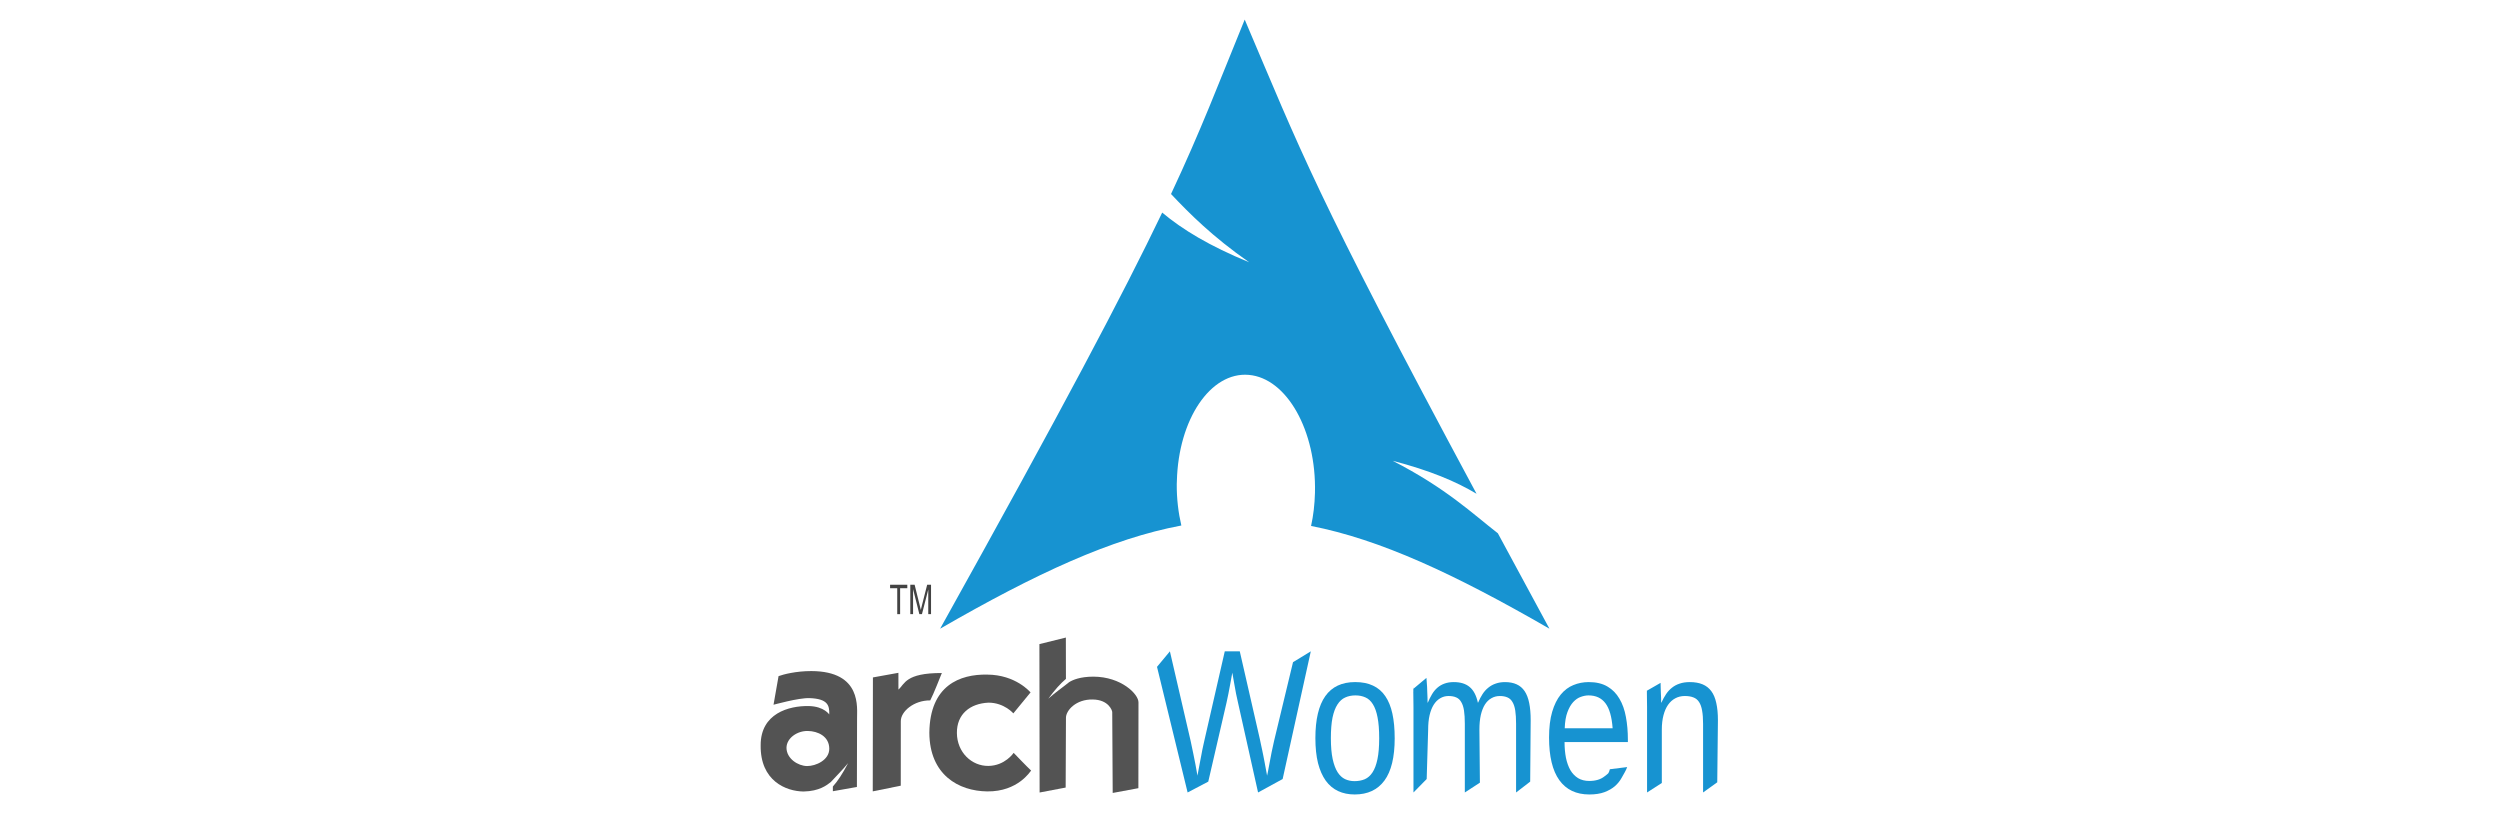 <?xml version="1.0" encoding="UTF-8" standalone="no"?>
<!-- Created with Inkscape (http://www.inkscape.org/) -->

<svg
   xmlns:dc="http://purl.org/dc/elements/1.1/"
   xmlns:cc="http://creativecommons.org/ns#"
   xmlns:rdf="http://www.w3.org/1999/02/22-rdf-syntax-ns#"
   xmlns:svg="http://www.w3.org/2000/svg"
   xmlns="http://www.w3.org/2000/svg"
   xmlns:xlink="http://www.w3.org/1999/xlink"
   xmlns:sodipodi="http://sodipodi.sourceforge.net/DTD/sodipodi-0.dtd"
   xmlns:inkscape="http://www.inkscape.org/namespaces/inkscape"
   version="1.0"
   width="600"
   height="199.417"
   id="svg2424"
   inkscape:version="0.48.2 r9819"
   sodipodi:docname="archwomenLOGOsquare.svg"
   inkscape:export-filename="/home/meskarune/Documents/archwomenLOGOsquare.png"
   inkscape:export-xdpi="90"
   inkscape:export-ydpi="90">
  <sodipodi:namedview
     pagecolor="#ffffff"
     bordercolor="#666666"
     borderopacity="1"
     objecttolerance="10"
     gridtolerance="10"
     guidetolerance="10"
     inkscape:pageopacity="0"
     inkscape:pageshadow="2"
     inkscape:window-width="1280"
     inkscape:window-height="675"
     id="namedview3142"
     showgrid="false"
     inkscape:zoom="1.4142136"
     inkscape:cx="349.59078"
     inkscape:cy="118.88673"
     inkscape:window-x="0"
     inkscape:window-y="26"
     inkscape:window-maximized="1"
     inkscape:current-layer="text3261" />
  <defs
     id="defs2426">
    <linearGradient
       x1="112.499"
       y1="6.137"
       x2="112.499"
       y2="129.347"
       id="path1082_2_"
       gradientUnits="userSpaceOnUse"
       gradientTransform="translate(287,-83)">
      <stop
         id="stop193"
         style="stop-color:#ffffff;stop-opacity:0"
         offset="0" />
      <stop
         id="stop195"
         style="stop-color:#ffffff;stop-opacity:0.275"
         offset="1" />
      <midPointStop
         offset="0"
         style="stop-color:#FFFFFF"
         id="midPointStop197" />
      <midPointStop
         offset="0.5"
         style="stop-color:#FFFFFF"
         id="midPointStop199" />
      <midPointStop
         offset="1"
         style="stop-color:#000000"
         id="midPointStop201" />
    </linearGradient>
    <linearGradient
       x1="541.335"
       y1="104.507"
       x2="606.912"
       y2="303.14"
       id="linearGradient2544"
       xlink:href="#path1082_2_"
       gradientUnits="userSpaceOnUse"
       gradientTransform="matrix(-0.394,0,0,0.394,357.52,122.002)" />
    <linearGradient
       id="linearGradient3388">
      <stop
         id="stop3390"
         style="stop-color:#000000;stop-opacity:0"
         offset="0" />
      <stop
         id="stop3392"
         style="stop-color:#000000;stop-opacity:0.371"
         offset="1" />
    </linearGradient>
    <linearGradient
       x1="490.723"
       y1="237.724"
       x2="490.723"
       y2="183.964"
       id="linearGradient4416"
       xlink:href="#linearGradient3388"
       gradientUnits="userSpaceOnUse"
       gradientTransform="matrix(0.749,0,0,0.749,-35.46,91.441)" />
  </defs>
  <g
     transform="scale(0.929,1.076)"
     style="font-size:95.928px;font-style:normal;font-variant:normal;font-weight:normal;font-stretch:normal;text-align:start;line-height:125%;letter-spacing:0px;word-spacing:0px;writing-mode:lr-tb;text-anchor:start;fill:#1793d1;fill-opacity:1;stroke:none;font-family:Liberation Sans;-inkscape-font-specification:Liberation Sans"
     id="text3261">
    <path
       d="m 321.561,4.366 c -7.008,14.826 -11.234,24.525 -19.036,38.91 4.784,4.376 10.655,9.472 20.191,15.227 -10.252,-3.64 -17.245,-7.295 -22.471,-11.088 -9.985,17.98 -25.629,43.592 -57.375,92.817 24.952,-12.431 44.294,-20.095 62.319,-23.019 -0.774,-2.873 -1.214,-5.981 -1.184,-9.223 l 0.03,-0.69 c 0.396,-13.795 8.712,-24.404 18.563,-23.683 9.851,0.72 17.508,12.494 17.112,26.289 -0.074,2.596 -0.414,5.093 -1.007,7.409 17.83,3.01 36.965,10.654 61.579,22.917 -4.853,-7.711 -9.185,-14.662 -13.322,-21.282 -6.516,-4.359 -13.313,-10.031 -27.178,-16.172 9.53,2.137 16.353,4.602 21.671,7.358 C 339.391,42.556 335.984,33.576 321.561,4.366 z"
       id="path2518"
       style="fill:#1793d1;fill-opacity:1;fill-rule:evenodd;stroke:none"
       inkscape:connector-curvature="0" />
    <g
       id="text2634"
       style="font-size:8.441px;font-style:normal;font-weight:normal;fill:#434343;fill-opacity:1;stroke:none;font-family:DejaVu Sans Mono"
       transform="matrix(0.929,0,0,1.086,-405.003,-149.538)">
      <path
         d="m 685.467,263.836 0,-5.329 -1.991,0 0,-0.713 4.79,0 0,0.713 -1.999,0 0,5.329 -0.8,0"
         id="path3660"
         style="fill:#434343;fill-opacity:1"
         inkscape:connector-curvature="0" />
      <path
         d="m 689.098,263.836 0,-6.043 1.204,0 1.43,4.278 c 0.132,0.398 0.228,0.697 0.289,0.894 0.069,-0.22 0.176,-0.543 0.322,-0.969 l 1.447,-4.204 1.076,0 0,6.043 -0.771,0 0,-5.057 -1.756,5.057 -0.721,0 -1.748,-5.144 0,5.144 -0.771,0"
         id="path3662"
         style="fill:#434343;fill-opacity:1"
         inkscape:connector-curvature="0" />
    </g>
    <g
       id="g3007"
       transform="matrix(0.514,0,0,0.542,117.736,112.131)">
      <g
         style="fill:#535353;fill-opacity:1"
         id="g2809"
         transform="matrix(0.529,0,0,0.456,-1.126,-71.665)">
        <path
           inkscape:connector-curvature="0"
           style="fill:#535353;fill-opacity:1;fill-rule:evenodd;stroke:none"
           id="path2284"
           d="m 339.969,309.094 c -14.471,-0.024 -26.481,2.944 -31.125,4.562 l -4.781,25.812 c -0.012,0.095 23.795,-6.349 34.281,-5.969 17.362,0.624 18.959,6.635 18.656,14.75 0.296,0.475 -4.479,-7.332 -19.5,-7.594 -18.95,-0.327 -45.693,6.709 -45.656,35.312 -0.511,32.174 24.034,41.639 40.75,41.812 15.028,-0.274 22.078,-5.691 25.938,-8.594 5.071,-5.302 10.873,-10.634 16.406,-17.031 -5.236,9.513 -9.775,16.09 -14.5,21.125 l 0,4.25 22.844,-3.844 0.156,-62.094 c -0.231,-8.788 5.041,-42.418 -43.469,-42.5 z m -3.281,54.062 c 9.469,0.13 20.328,4.797 20.344,16.031 0.049,10.218 -12.8,15.712 -21.156,15.625 -8.36,-0.087 -19.451,-6.57 -19.5,-16.531 0.16,-8.904 10.46,-15.354 20.312,-15.125 z" />
        <path
           inkscape:connector-curvature="0"
           style="fill:#535353;fill-opacity:1;fill-rule:evenodd;stroke:none"
           id="path2286"
           d="m 398.501,314.831 -0.155,102.827 26.612,-5.127 0.045,-58.302 c 0.006,-8.681 12.406,-18.825 27.963,-18.663 3.302,-5.974 9.509,-21.242 11.021,-24.715 -34.756,-0.083 -35.199,9.99 -41.244,14.945 -0.063,-9.453 -0.021,-15.127 -0.021,-15.127 l -24.22,4.162 z" />
        <path
           inkscape:connector-curvature="0"
           style="fill:#535353;fill-opacity:1;fill-rule:evenodd;stroke:none"
           id="path2288"
           d="m 548.269,328.331 c -0.257,-0.121 -13.879,-15.934 -41.266,-16.059 -25.652,-0.426 -54.426,9.519 -54.886,52.533 0.225,37.819 27.64,52.598 55.031,52.886 29.313,0.305 40.977,-18.329 41.676,-18.791 -3.498,-3.032 -16.598,-16.013 -16.598,-16.013 0,0 -8.182,11.651 -24.058,11.799 -15.879,0.151 -29.682,-12.273 -29.878,-29.609 -0.203,-17.336 12.689,-26.728 29.997,-27.487 14.985,-0.003 23.63,9.673 23.63,9.673 l 16.352,-18.932 z" />
        <path
           inkscape:connector-curvature="0"
           style="fill:#535353;fill-opacity:1;fill-rule:evenodd;stroke:none"
           id="path2290"
           d="m 581.812,278.844 -25.125,5.906 0.188,133.938 24.75,-4.469 0.281,-63.031 c 0.053,-6.609 9.561,-16.759 25.438,-16.438 15.18,0.158 18.572,10.118 18.531,11.375 l 0.438,72.969 24.406,-4.312 0.094,-77.375 c 0.161,-7.445 -16.308,-23.17 -42.781,-23.281 -12.581,0.02 -19.548,2.868 -23.094,4.969 -6.067,4.686 -13,9.175 -19.812,14.906 6.298,-8.091 11.586,-13.685 16.75,-17.844 l -0.062,-37.312 z" />
      </g>
      <path
         sodipodi:nodetypes="cccccccccccccccccccccccccccccccccccc"
         inkscape:connector-curvature="0"
         id="path4038"
         d="m 415.615,113.708 -12.358,5.533 -10.058,-36.894 c -0.302,-1.044 -0.632,-2.281 -0.989,-3.71 -0.33,-1.429 -0.632,-2.789 -0.907,-4.081 -0.33,-1.511 -0.66,-3.05 -0.989,-4.617 -0.357,1.594 -0.701,3.147 -1.031,4.658 -0.302,1.319 -0.618,2.679 -0.948,4.081 -0.33,1.402 -0.646,2.625 -0.948,3.669 l -9.154,32.425 -10.385,4.469 -15.381,-51.698 6.477,-6.384 10.429,36.894 c 0.467,1.731 0.907,3.449 1.319,5.153 0.44,1.704 0.811,3.229 1.113,4.576 0.357,1.594 0.687,3.105 0.989,4.534 0.412,-1.896 0.838,-3.765 1.278,-5.606 0.192,-0.769 0.385,-1.58 0.577,-2.432 0.192,-0.852 0.385,-1.69 0.577,-2.515 0.22,-0.824 0.426,-1.608 0.618,-2.35 0.22,-0.769 0.412,-1.47 0.577,-2.102 l 10.099,-36.152 7.544,0 10.099,36.152 c 0.165,0.632 0.343,1.333 0.536,2.102 0.22,0.742 0.426,1.525 0.618,2.35 0.22,0.797 0.426,1.621 0.618,2.473 0.192,0.852 0.385,1.663 0.577,2.432 0.44,1.841 0.866,3.724 1.278,5.647 0.027,0 0.151,-0.467 0.371,-1.402 0.22,-0.962 0.495,-2.157 0.824,-3.586 0.33,-1.429 0.687,-2.968 1.072,-4.617 0.412,-1.676 0.824,-3.229 1.237,-4.658 l 9.525,-32.425 8.943,-4.469" />
      <path
         id="path4040"
         d="m 471.933,96.898 c -4e-5,7.805 -1.718,13.617 -5.153,17.437 -3.435,3.82 -8.423,5.73 -14.964,5.73 -3.105,0 -5.881,-0.467 -8.327,-1.402 -2.446,-0.934 -4.521,-2.363 -6.225,-4.287 -1.676,-1.924 -2.968,-4.328 -3.875,-7.214 -0.879,-2.913 -1.319,-6.334 -1.319,-10.264 0,-15.39 6.664,-23.084 19.993,-23.084 3.463,4.6e-5 6.444,0.481 8.945,1.443 2.528,0.962 4.589,2.405 6.183,4.328 1.621,1.924 2.817,4.328 3.586,7.214 0.769,2.886 1.154,6.252 1.154,10.099 m -7.791,0 c -4e-5,-3.463 -0.275,-6.321 -0.824,-8.574 -0.522,-2.253 -1.305,-4.053 -2.35,-5.4 -1.017,-1.347 -2.267,-2.281 -3.751,-2.803 -1.484,-0.55 -3.16,-0.824 -5.029,-0.824 -1.896,4e-5 -3.614,0.289 -5.153,0.866 -1.511,0.55 -2.803,1.512 -3.875,2.886 -1.072,1.347 -1.896,3.147 -2.473,5.4 -0.55,2.254 -0.824,5.07 -0.824,8.451 0,3.463 0.302,6.334 0.907,8.615 0.605,2.253 1.429,4.054 2.473,5.4 1.072,1.347 2.322,2.295 3.751,2.844 1.456,0.55 3.037,0.824 4.741,0.824 1.896,1e-5 3.614,-0.261 5.153,-0.783 1.539,-0.55 2.844,-1.498 3.916,-2.844 1.072,-1.347 1.896,-3.16 2.473,-5.441 0.577,-2.281 0.866,-5.153 0.866,-8.615"
         inkscape:connector-curvature="0" />
      <path
         sodipodi:nodetypes="cccccccccsccsccsccccccccccccccscccccccccccccccccccc"
         inkscape:connector-curvature="0"
         id="path4042"
         d="m 507.178,119.24 0,-28.278 c -3e-5,-2.171 -0.137,-3.985 -0.412,-5.441 -0.275,-1.456 -0.742,-2.624 -1.402,-3.504 -0.632,-0.907 -1.47,-1.539 -2.515,-1.896 -1.044,-0.385 -2.322,-0.577 -3.834,-0.577 -1.566,4e-5 -2.982,0.316 -4.246,0.948 -1.264,0.605 -2.35,1.498 -3.257,2.679 -0.879,1.154 -1.566,2.597 -2.061,4.328 -0.467,1.704 -0.701,3.669 -0.701,5.895 l -0.74,20.314 -6.639,5.533 0,-35.08 c 0,-0.934 -0.014,-1.91 -0.041,-2.927 0,-1.044 -0.014,-2.02 -0.041,-2.927 -0.028,-0.934 -0.055,-1.731 -0.083,-2.391 -0.027,-0.66 0.438,4.447 0.164,0.637 l 6.515,-4.469 c 0.028,0.137 0.301,3.062 0.329,3.667 0.028,0.605 0.055,1.305 0.083,2.102 0.055,0.77 0.096,1.566 0.124,2.391 0.028,0.797 0.041,1.47 0.041,2.02 l 0.124,0 c 0.66,-1.292 1.374,-2.46 2.144,-3.504 0.769,-1.044 1.663,-1.924 2.679,-2.638 1.044,-0.742 2.226,-1.305 3.545,-1.69 1.347,-0.412 2.899,-0.618 4.658,-0.618 3.38,4.6e-5 6.046,0.673 7.997,2.02 1.979,1.347 3.353,3.49 4.122,6.431 l 0.124,0 c 0.66,-1.292 1.402,-2.46 2.226,-3.504 0.824,-1.044 1.786,-1.924 2.886,-2.638 1.099,-0.742 2.336,-1.305 3.71,-1.69 1.374,-0.412 2.94,-0.618 4.699,-0.618 2.253,4.6e-5 4.191,0.302 5.812,0.907 1.649,0.605 2.995,1.539 4.04,2.803 1.044,1.264 1.814,2.899 2.308,4.905 0.495,1.979 0.742,4.342 0.742,7.09 l -0.247,25.252 -7.091,4.469 0,-28.278 c -6e-5,-2.171 -0.137,-3.985 -0.412,-5.441 -0.275,-1.456 -0.742,-2.624 -1.402,-3.504 -0.632,-0.907 -1.47,-1.539 -2.515,-1.896 -1.044,-0.385 -2.322,-0.577 -3.834,-0.577 -1.566,4e-5 -2.982,0.302 -4.246,0.907 -1.264,0.577 -2.35,1.443 -3.257,2.597 -0.879,1.154 -1.566,2.597 -2.061,4.328 -0.467,1.731 -0.701,3.738 -0.701,6.018 l 0.247,21.803 -7.584,4.043" />
      <path
         sodipodi:nodetypes="ccccsccccccscscccccccccccccccccc"
         inkscape:connector-curvature="0"
         id="path4044"
         d="m 557.304,98.505 c -10e-6,2.336 0.234,4.493 0.701,6.472 0.495,1.951 1.237,3.641 2.226,5.07 1.017,1.402 2.308,2.501 3.875,3.298 1.566,0.769 3.449,1.154 5.647,1.154 3.215,0 5.785,-0.646 7.709,-1.937 1.951,-1.292 1.93,-0.903 2.618,-2.882 l 8.69,-0.891 c -0.467,1.237 -1.964,3.21 -2.816,4.474 -0.824,1.237 -1.937,2.363 -3.339,3.38 -1.402,0.989 -3.16,1.814 -5.276,2.473 -2.089,0.632 -4.617,0.948 -7.585,0.948 -6.596,0 -11.625,-1.965 -15.087,-5.895 -3.435,-3.93 -5.153,-9.77 -5.153,-17.519 0,-4.177 0.522,-7.709 1.566,-10.594 1.044,-2.913 2.473,-5.276 4.287,-7.09 1.814,-1.814 3.93,-3.119 6.348,-3.916 2.418,-0.824 5.002,-1.237 7.75,-1.237 3.737,4.6e-5 6.857,0.605 9.357,1.814 2.528,1.209 4.548,2.886 6.06,5.029 1.539,2.116 2.624,4.617 3.257,7.502 0.66,2.886 0.989,6.005 0.989,9.357 l 0,0.989 -31.824,0 m 24.156,-5.689 c -0.412,-4.699 -1.608,-8.121 -3.586,-10.264 -1.979,-2.171 -4.823,-3.257 -8.533,-3.257 -1.237,4e-5 -2.542,0.206 -3.916,0.618 -1.347,0.385 -2.597,1.086 -3.751,2.102 -1.154,1.017 -2.13,2.405 -2.927,4.163 -0.797,1.731 -1.25,3.944 -1.36,6.637 l 24.074,0" />
      <path
         sodipodi:nodetypes="cccccccccsccsccsccccccccccccccccc"
         inkscape:connector-curvature="0"
         id="path4046"
         d="m 626.928,119.24 0,-28.278 c -3e-5,-2.171 -0.165,-3.985 -0.495,-5.441 -0.302,-1.456 -0.811,-2.624 -1.525,-3.504 -0.715,-0.907 -1.663,-1.539 -2.844,-1.896 -1.154,-0.385 -2.597,-0.577 -4.328,-0.577 -1.759,4e-5 -3.353,0.316 -4.782,0.948 -1.402,0.605 -2.611,1.498 -3.628,2.679 -0.989,1.154 -1.759,2.597 -2.308,4.328 -0.55,1.704 -0.824,3.669 -0.824,5.895 l 0,21.944 -7.42,3.902 0,-35.08 c -1e-5,-0.934 -0.014,-1.91 -0.041,-2.927 -1e-5,-1.044 -0.014,-2.02 -0.041,-2.927 -0.028,-0.934 0.029,-0.214 8.8e-4,-0.873 -0.028,-0.66 -0.013,0.143 -0.041,-0.049 l 6.924,-3.252 c 0.027,0.137 0.013,1.014 0.041,1.619 0.027,0.605 0.055,1.305 0.083,2.102 0.055,0.77 0.096,1.566 0.124,2.391 0.028,0.797 0.041,1.47 0.041,2.02 l 0.124,0 c 0.715,-1.292 1.498,-2.46 2.35,-3.504 0.852,-1.044 1.841,-1.924 2.968,-2.638 1.127,-0.742 2.418,-1.305 3.875,-1.69 1.456,-0.412 3.147,-0.618 5.07,-0.618 2.473,4.6e-5 4.603,0.302 6.389,0.907 1.786,0.605 3.257,1.539 4.411,2.803 1.154,1.264 1.992,2.899 2.515,4.905 0.55,1.979 0.824,4.342 0.824,7.09 l -0.335,25.53 -7.126,4.191" />
    </g>
  </g>
</svg>

